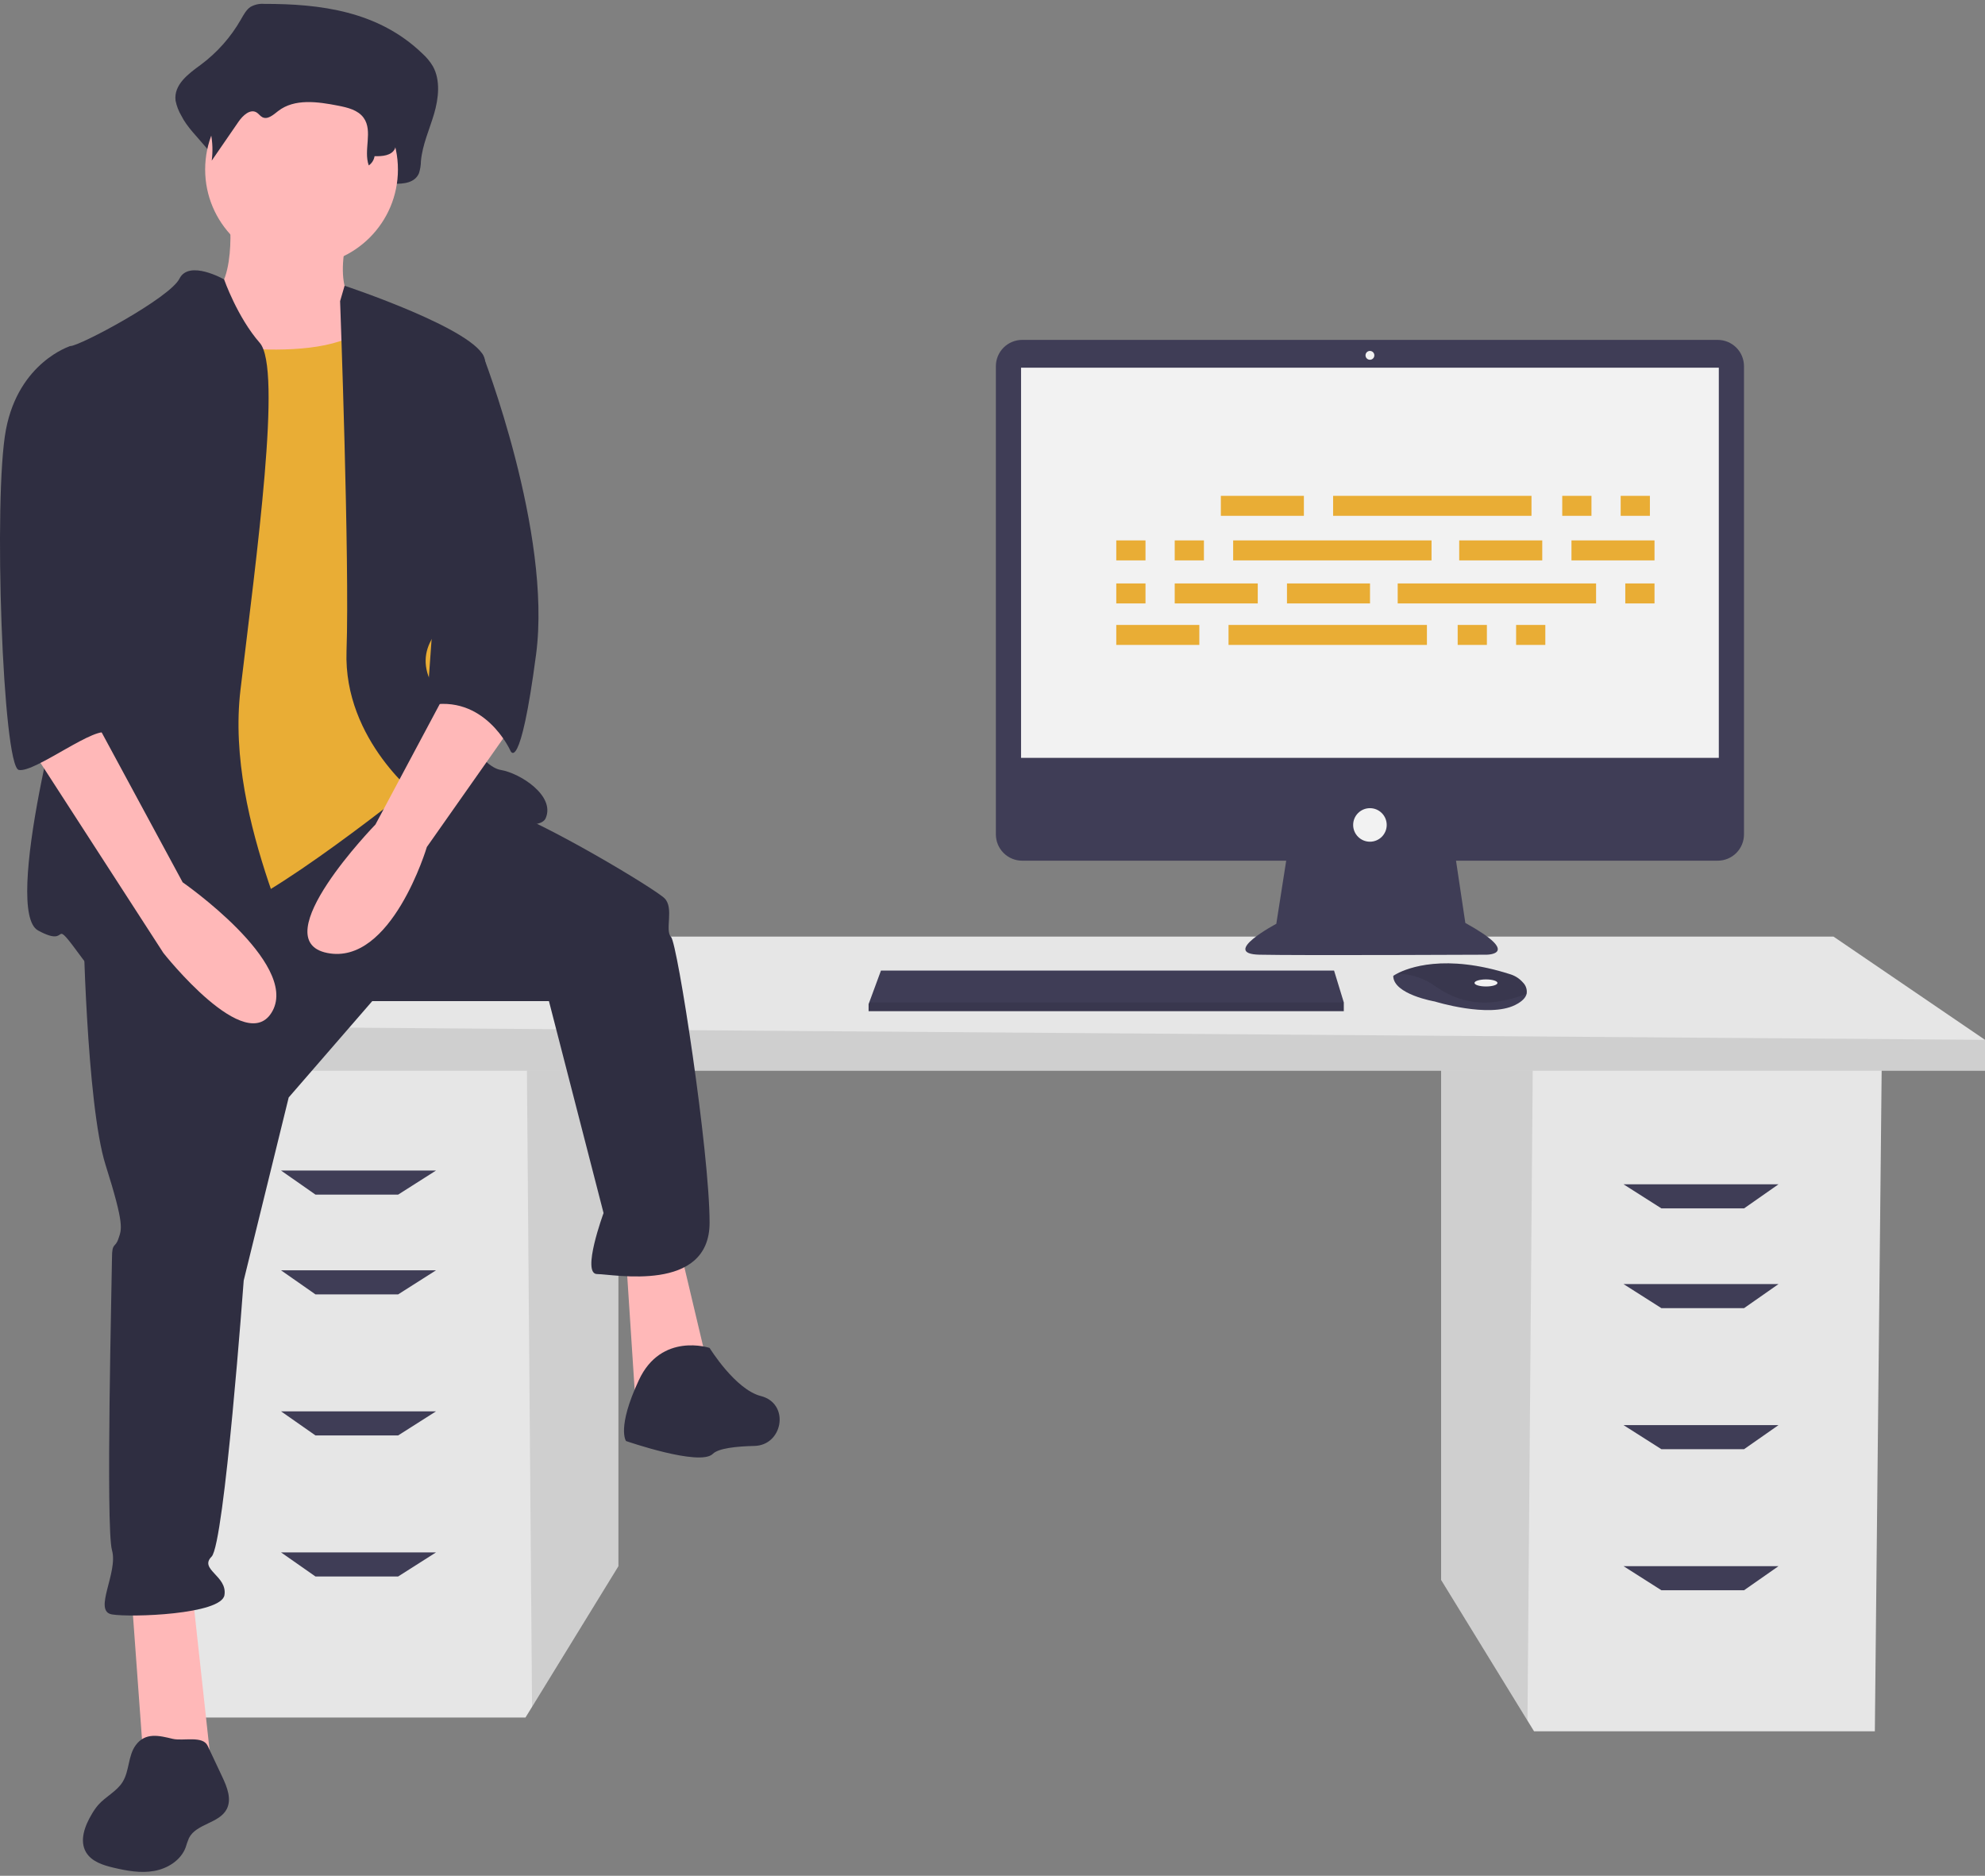 <svg width="255" height="241" viewBox="0 0 255 241" fill="none" xmlns="http://www.w3.org/2000/svg">
<rect x="0" y="0" width="255" height="241" fill="#808080" stroke="none"/>
<g clip-path="url(#clip0_8_36)">
<path d="M185.131 136.69V202.989L196.226 221.062L197.071 222.436H240.849L241.734 136.69H185.131Z" fill="#E6E6E6"/>
<path opacity="0.1" d="M185.131 136.69V202.989L196.226 221.062L196.907 136.69H185.131Z" fill="black"/>
<path d="M79.444 134.922V201.221L68.349 219.294L67.504 220.668H23.726L22.841 134.922H79.444Z" fill="#E6E6E6"/>
<path opacity="0.1" d="M79.444 134.922V201.221L68.349 219.294L67.668 134.922H79.444Z" fill="black"/>
<path d="M255 133.596V137.574H17.092V131.828L39.203 120.336H235.543L255 133.596Z" fill="#E6E6E6"/>
<path opacity="0.1" d="M255 133.596V137.574H17.092V131.828L255 133.596Z" fill="black"/>
<path d="M51.142 153.486H40.529L36.107 150.392H56.007L51.142 153.486Z" fill="#3F3D56"/>
<path d="M51.142 166.304H40.529L36.107 163.21H56.007L51.142 166.304Z" fill="#3F3D56"/>
<path d="M51.142 184.425H40.529L36.107 181.331H56.007L51.142 184.425Z" fill="#3F3D56"/>
<path d="M51.142 202.547H40.529L36.107 199.453H56.007L51.142 202.547Z" fill="#3F3D56"/>
<path d="M213.432 155.254H224.046L228.468 152.16H208.568L213.432 155.254Z" fill="#3F3D56"/>
<path d="M213.432 168.071H224.046L228.468 164.978H208.568L213.432 168.071Z" fill="#3F3D56"/>
<path d="M213.432 186.193H224.046L228.468 183.099H208.568L213.432 186.193Z" fill="#3F3D56"/>
<path d="M213.432 204.315H224.046L228.468 201.221H208.568L213.432 204.315Z" fill="#3F3D56"/>
<path d="M220.66 43.669H131.313C130.869 43.669 130.43 43.756 130.02 43.926C129.61 44.096 129.237 44.344 128.924 44.658C128.61 44.972 128.361 45.344 128.191 45.754C128.021 46.163 127.934 46.603 127.934 47.046V107.203C127.934 107.646 128.021 108.086 128.191 108.495C128.361 108.905 128.61 109.278 128.924 109.591C129.237 109.905 129.61 110.154 130.02 110.323C130.43 110.493 130.869 110.58 131.313 110.58H165.23L163.959 118.689C163.959 118.689 156.697 122.545 161.803 122.658C166.909 122.772 190.964 122.658 190.964 122.658C190.964 122.658 195.616 122.658 188.241 118.576L187.045 110.58H220.66C221.103 110.58 221.543 110.493 221.953 110.323C222.363 110.154 222.735 109.905 223.049 109.591C223.363 109.278 223.612 108.905 223.782 108.495C223.951 108.086 224.039 107.646 224.039 107.203V47.046C224.039 46.603 223.951 46.163 223.782 45.754C223.612 45.344 223.363 44.972 223.049 44.658C222.735 44.344 222.363 44.096 221.953 43.926C221.543 43.756 221.103 43.669 220.66 43.669Z" fill="#3F3D56"/>
<path d="M220.805 47.241H131.168V97.368H220.805V47.241Z" fill="#F2F2F2"/>
<path d="M175.986 46.221C176.3 46.221 176.554 45.967 176.554 45.654C176.554 45.34 176.3 45.087 175.986 45.087C175.673 45.087 175.419 45.34 175.419 45.654C175.419 45.967 175.673 46.221 175.986 46.221Z" fill="#F2F2F2"/>
<path d="M175.986 108.142C177.177 108.142 178.142 107.177 178.142 105.987C178.142 104.797 177.177 103.832 175.986 103.832C174.796 103.832 173.831 104.797 173.831 105.987C173.831 107.177 174.796 108.142 175.986 108.142Z" fill="#F2F2F2"/>
<path d="M172.627 128.782V129.917H111.583V129.009L111.667 128.782L113.171 124.7H171.379L172.627 128.782Z" fill="#3F3D56"/>
<path d="M196.119 127.672C196.008 128.147 195.588 128.649 194.639 129.123C191.235 130.824 184.314 128.669 184.314 128.669C184.314 128.669 178.981 127.762 178.981 125.38C179.131 125.278 179.287 125.185 179.448 125.102C180.88 124.346 185.625 122.478 194.038 125.181C194.658 125.376 195.212 125.738 195.638 126.229C195.826 126.414 195.968 126.642 196.052 126.893C196.135 127.144 196.158 127.411 196.119 127.672Z" fill="#3F3D56"/>
<path opacity="0.1" d="M196.119 127.672C191.952 129.268 188.239 129.387 184.427 126.741C182.986 125.676 181.241 125.102 179.448 125.102C180.88 124.346 185.625 122.478 194.038 125.181C194.658 125.376 195.212 125.738 195.637 126.229C195.826 126.414 195.968 126.642 196.052 126.893C196.135 127.144 196.158 127.411 196.119 127.672Z" fill="black"/>
<path d="M190.895 126.741C191.709 126.741 192.37 126.538 192.37 126.287C192.37 126.037 191.709 125.834 190.895 125.834C190.08 125.834 189.42 126.037 189.42 126.287C189.42 126.538 190.08 126.741 190.895 126.741Z" fill="#F2F2F2"/>
<path opacity="0.1" d="M172.627 128.782V129.917H111.583V129.009L111.667 128.782H172.627Z" fill="black"/>
<path d="M33.941 0.5C33.322 0.449 32.702 0.588 32.163 0.897C31.633 1.259 31.3 1.894 30.959 2.485C29.657 4.77 27.895 6.759 25.784 8.328C24.246 9.454 22.291 10.858 22.554 12.934C22.693 13.62 22.946 14.277 23.303 14.878C24.722 17.741 28.593 19.953 28.213 23.219C29.622 20.86 27.737 19.694 29.146 17.336C29.818 16.213 30.984 14.945 31.997 15.65C32.336 15.886 32.559 16.31 32.913 16.517C33.755 17.012 34.652 16.066 35.399 15.397C37.972 13.088 41.631 13.693 44.834 14.412C46.345 14.752 48.006 15.197 48.9 16.642C50.075 18.54 47.783 20.591 47.204 22.738C47.157 22.921 47.155 23.112 47.198 23.296C47.241 23.48 47.328 23.651 47.451 23.794C47.575 23.937 47.731 24.048 47.907 24.118C48.082 24.187 48.272 24.213 48.46 24.194C49.421 24.099 50.559 24.021 50.616 23.6C51.825 23.643 53.306 23.506 53.824 22.248C53.983 21.75 54.066 21.232 54.073 20.709C54.263 18.596 55.16 16.668 55.755 14.656C56.349 12.645 56.608 10.287 55.604 8.504C55.246 7.911 54.803 7.373 54.29 6.907C48.596 1.4 41.111 0.492 33.941 0.5Z" fill="#2F2E41"/>
<path d="M29.451 27.344C29.451 27.344 30.689 37.658 26.149 38.483C21.609 39.308 30.276 53.335 30.276 53.335L50.914 55.81L45.961 39.308C45.961 39.308 42.659 38.071 44.722 29.82C46.786 21.569 29.451 27.344 29.451 27.344Z" fill="#FFB8B8"/>
<path d="M16.862 204.531L18.513 227.222H27.181L24.704 204.531H16.862Z" fill="#FFB8B8"/>
<path d="M80.425 161.627L81.663 180.604L91.156 176.479L87.442 160.802L80.425 161.627Z" fill="#FFB8B8"/>
<path d="M10.671 117.898C10.671 117.898 11.084 141.825 13.56 149.663C16.037 157.502 15.624 157.914 15.211 159.152C14.798 160.389 14.386 159.564 14.386 161.627C14.386 163.69 13.56 196.281 14.386 199.168C15.211 202.056 11.909 207.007 14.386 207.419C16.862 207.832 28.419 207.419 28.832 204.944C29.244 202.469 25.53 201.644 27.181 199.994C28.832 198.343 31.308 164.515 31.308 164.515L37.087 141L47.818 128.624H70.519L77.536 155.851C77.536 155.851 74.647 163.69 76.71 163.69C78.774 163.69 91.156 166.165 91.156 157.089C91.156 148.013 87.029 121.198 86.203 120.373C85.378 119.548 86.616 116.66 85.378 115.422C84.14 114.185 69.694 105.521 64.328 103.871C58.962 102.221 51.435 100.257 51.435 100.257L10.671 117.898Z" fill="#2F2E41"/>
<path d="M91.156 173.178C91.156 173.178 84.965 171.116 82.076 177.304C79.187 183.492 80.425 185.142 80.425 185.142C80.425 185.142 89.918 188.442 91.569 186.792C92.287 186.074 94.568 185.825 96.916 185.772C100.492 185.692 101.443 180.635 98.066 179.458C97.966 179.423 97.864 179.392 97.76 179.366C94.458 178.541 91.156 173.178 91.156 173.178Z" fill="#2F2E41"/>
<path d="M38.738 34.151C45.576 34.151 51.12 28.61 51.12 21.775C51.12 14.94 45.576 9.399 38.738 9.399C31.899 9.399 26.355 14.94 26.355 21.775C26.355 28.61 31.899 34.151 38.738 34.151Z" fill="#FFB8B8"/>
<path d="M22.641 43.64C22.641 43.64 42.865 47.765 47.818 41.165C52.771 34.564 54.835 59.729 54.835 59.729L57.311 86.132L53.596 100.571C53.596 100.571 34.197 116.247 28.006 117.485C21.815 118.723 12.322 119.548 12.322 119.548C12.322 119.548 15.211 73.755 15.211 72.93C15.211 72.105 22.641 43.64 22.641 43.64Z" fill="#E9AD35"/>
<path d="M28.791 35.903C28.791 35.903 24.292 33.326 23.053 35.801C21.815 38.277 10.258 44.465 9.02 44.465C7.782 44.465 11.496 78.706 9.845 82.831C8.194 86.957 0.352 117.072 4.893 119.548C9.433 122.023 6.131 117.072 10.671 123.261C15.211 129.449 37.499 129.449 38.738 126.973C39.976 124.498 28.832 105.934 30.895 88.607C32.959 71.28 36.261 47.353 33.372 44.052C30.483 40.752 28.791 35.903 28.791 35.903Z" fill="#2F2E41"/>
<path d="M43.691 38.689L44.266 36.712C44.266 36.712 61.439 42.402 62.264 46.115C63.09 49.828 62.677 75.818 59.788 77.881C56.898 79.944 52.771 83.244 55.66 88.194C58.55 93.145 61.851 98.508 64.328 98.921C66.804 99.333 71.345 102.221 70.106 105.109C68.868 107.996 54.009 102.633 54.009 102.633C54.009 102.633 44.103 95.208 44.516 83.656C44.929 72.105 43.691 38.689 43.691 38.689Z" fill="#2F2E41"/>
<path d="M58.137 87.369L48.231 105.934C48.231 105.934 33.785 120.785 42.04 122.436C50.295 124.086 54.835 108.822 54.835 108.822L65.566 93.558L58.137 87.369Z" fill="#FFB8B8"/>
<path d="M34.544 3.738C34.045 3.701 33.545 3.798 33.096 4.019C32.69 4.315 32.356 4.699 32.117 5.141C31.016 6.796 29.581 8.203 27.904 9.271C26.652 10.067 25.061 11.059 25.275 12.527C25.391 13.018 25.598 13.485 25.885 13.901C27.044 15.944 27.505 18.31 27.199 20.639L30.641 15.638C31.188 14.844 32.137 13.948 32.962 14.446C33.238 14.613 33.419 14.913 33.707 15.059C34.393 15.409 35.123 14.741 35.731 14.267C37.826 12.635 40.805 13.063 43.411 13.571C44.642 13.811 45.994 14.126 46.721 15.147C47.93 16.843 46.668 19.294 47.373 21.254C47.571 21.116 47.739 20.939 47.867 20.735C47.995 20.531 48.08 20.303 48.119 20.065C49.103 20.095 50.308 19.999 50.73 19.109C50.858 18.761 50.927 18.393 50.932 18.022C51.087 16.528 51.818 15.165 52.301 13.744C52.785 12.322 52.996 10.656 52.179 9.395C51.88 8.968 51.52 8.588 51.109 8.267C46.474 4.374 40.381 3.732 34.544 3.738Z" fill="#2F2E41"/>
<path d="M58.137 44.465L61.982 45.485C61.982 45.485 70.932 68.392 68.868 84.069C66.804 99.746 65.566 96.445 65.566 96.445C65.566 96.445 62.264 89.02 54.835 90.67L58.137 44.465Z" fill="#2F2E41"/>
<path d="M17.434 224.223C16.439 225.575 16.638 227.507 15.757 228.936C14.992 230.174 13.552 230.823 12.596 231.92C12.291 232.285 12.019 232.676 11.784 233.089C10.897 234.573 10.176 236.476 11.049 237.968C11.752 239.169 13.229 239.638 14.583 239.958C16.295 240.362 18.073 240.686 19.805 240.377C21.536 240.068 23.229 239.008 23.846 237.362C23.967 236.948 24.111 236.541 24.278 236.144C25.216 234.297 28.16 234.277 29.121 232.441C29.793 231.157 29.175 229.604 28.557 228.293L26.671 224.287C26.045 222.958 23.507 223.722 22.184 223.404C20.459 222.989 18.675 222.531 17.434 224.223Z" fill="#2F2E41"/>
<path d="M3.654 95.62L20.99 122.436C20.99 122.436 31.721 136.049 35.023 129.861C38.325 123.673 23.466 113.36 23.466 113.36L12.322 92.733L3.654 95.62Z" fill="#FFB8B8"/>
<path d="M12.322 45.29L9.02 44.465C9.02 44.465 2.416 46.528 0.765 55.191C-0.886 63.855 0.352 98.508 2.416 98.921C4.48 99.333 12.609 92.887 13.91 94.254C15.211 95.62 11.084 88.607 12.322 84.894C13.56 81.181 12.322 45.29 12.322 45.29Z" fill="#2F2E41"/>
<path d="M167.502 63.705H156.834V66.272H167.502V63.705Z" fill="#E9AD35"/>
<path d="M204.445 63.705H200.691V66.272H204.445V63.705Z" fill="#E9AD35"/>
<path d="M211.952 63.705H208.198V66.272H211.952V63.705Z" fill="#E9AD35"/>
<path d="M196.74 63.705H171.256V66.272H196.74V63.705Z" fill="#E9AD35"/>
<path d="M154.069 80.291H143.401V82.858H154.069V80.291Z" fill="#E9AD35"/>
<path d="M191.011 80.291H187.258V82.858H191.011V80.291Z" fill="#E9AD35"/>
<path d="M198.518 80.291H194.765V82.858H198.518V80.291Z" fill="#E9AD35"/>
<path d="M183.307 80.291H157.822V82.858H183.307V80.291Z" fill="#E9AD35"/>
<path d="M198.123 69.431H187.455V71.998H198.123V69.431Z" fill="#E9AD35"/>
<path d="M212.544 69.431H201.876V71.998H212.544V69.431Z" fill="#E9AD35"/>
<path d="M147.154 69.431H143.401V71.998H147.154V69.431Z" fill="#E9AD35"/>
<path d="M154.661 69.431H150.908V71.998H154.661V69.431Z" fill="#E9AD35"/>
<path d="M183.899 69.431H158.415V71.998H183.899V69.431Z" fill="#E9AD35"/>
<path d="M175.997 74.96H165.329V77.527H175.997V74.96Z" fill="#E9AD35"/>
<path d="M161.576 74.96H150.908V77.527H161.576V74.96Z" fill="#E9AD35"/>
<path d="M147.154 74.96H143.401V77.527H147.154V74.96Z" fill="#E9AD35"/>
<path d="M212.544 74.96H208.791V77.527H212.544V74.96Z" fill="#E9AD35"/>
<path d="M205.037 74.96H179.553V77.527H205.037V74.96Z" fill="#E9AD35"/>
</g>
<defs>
<clipPath id="clip0_8_36">
<rect width="255" height="240" fill="white" transform="translate(0 0.5)"/>
</clipPath>
</defs>
</svg>

